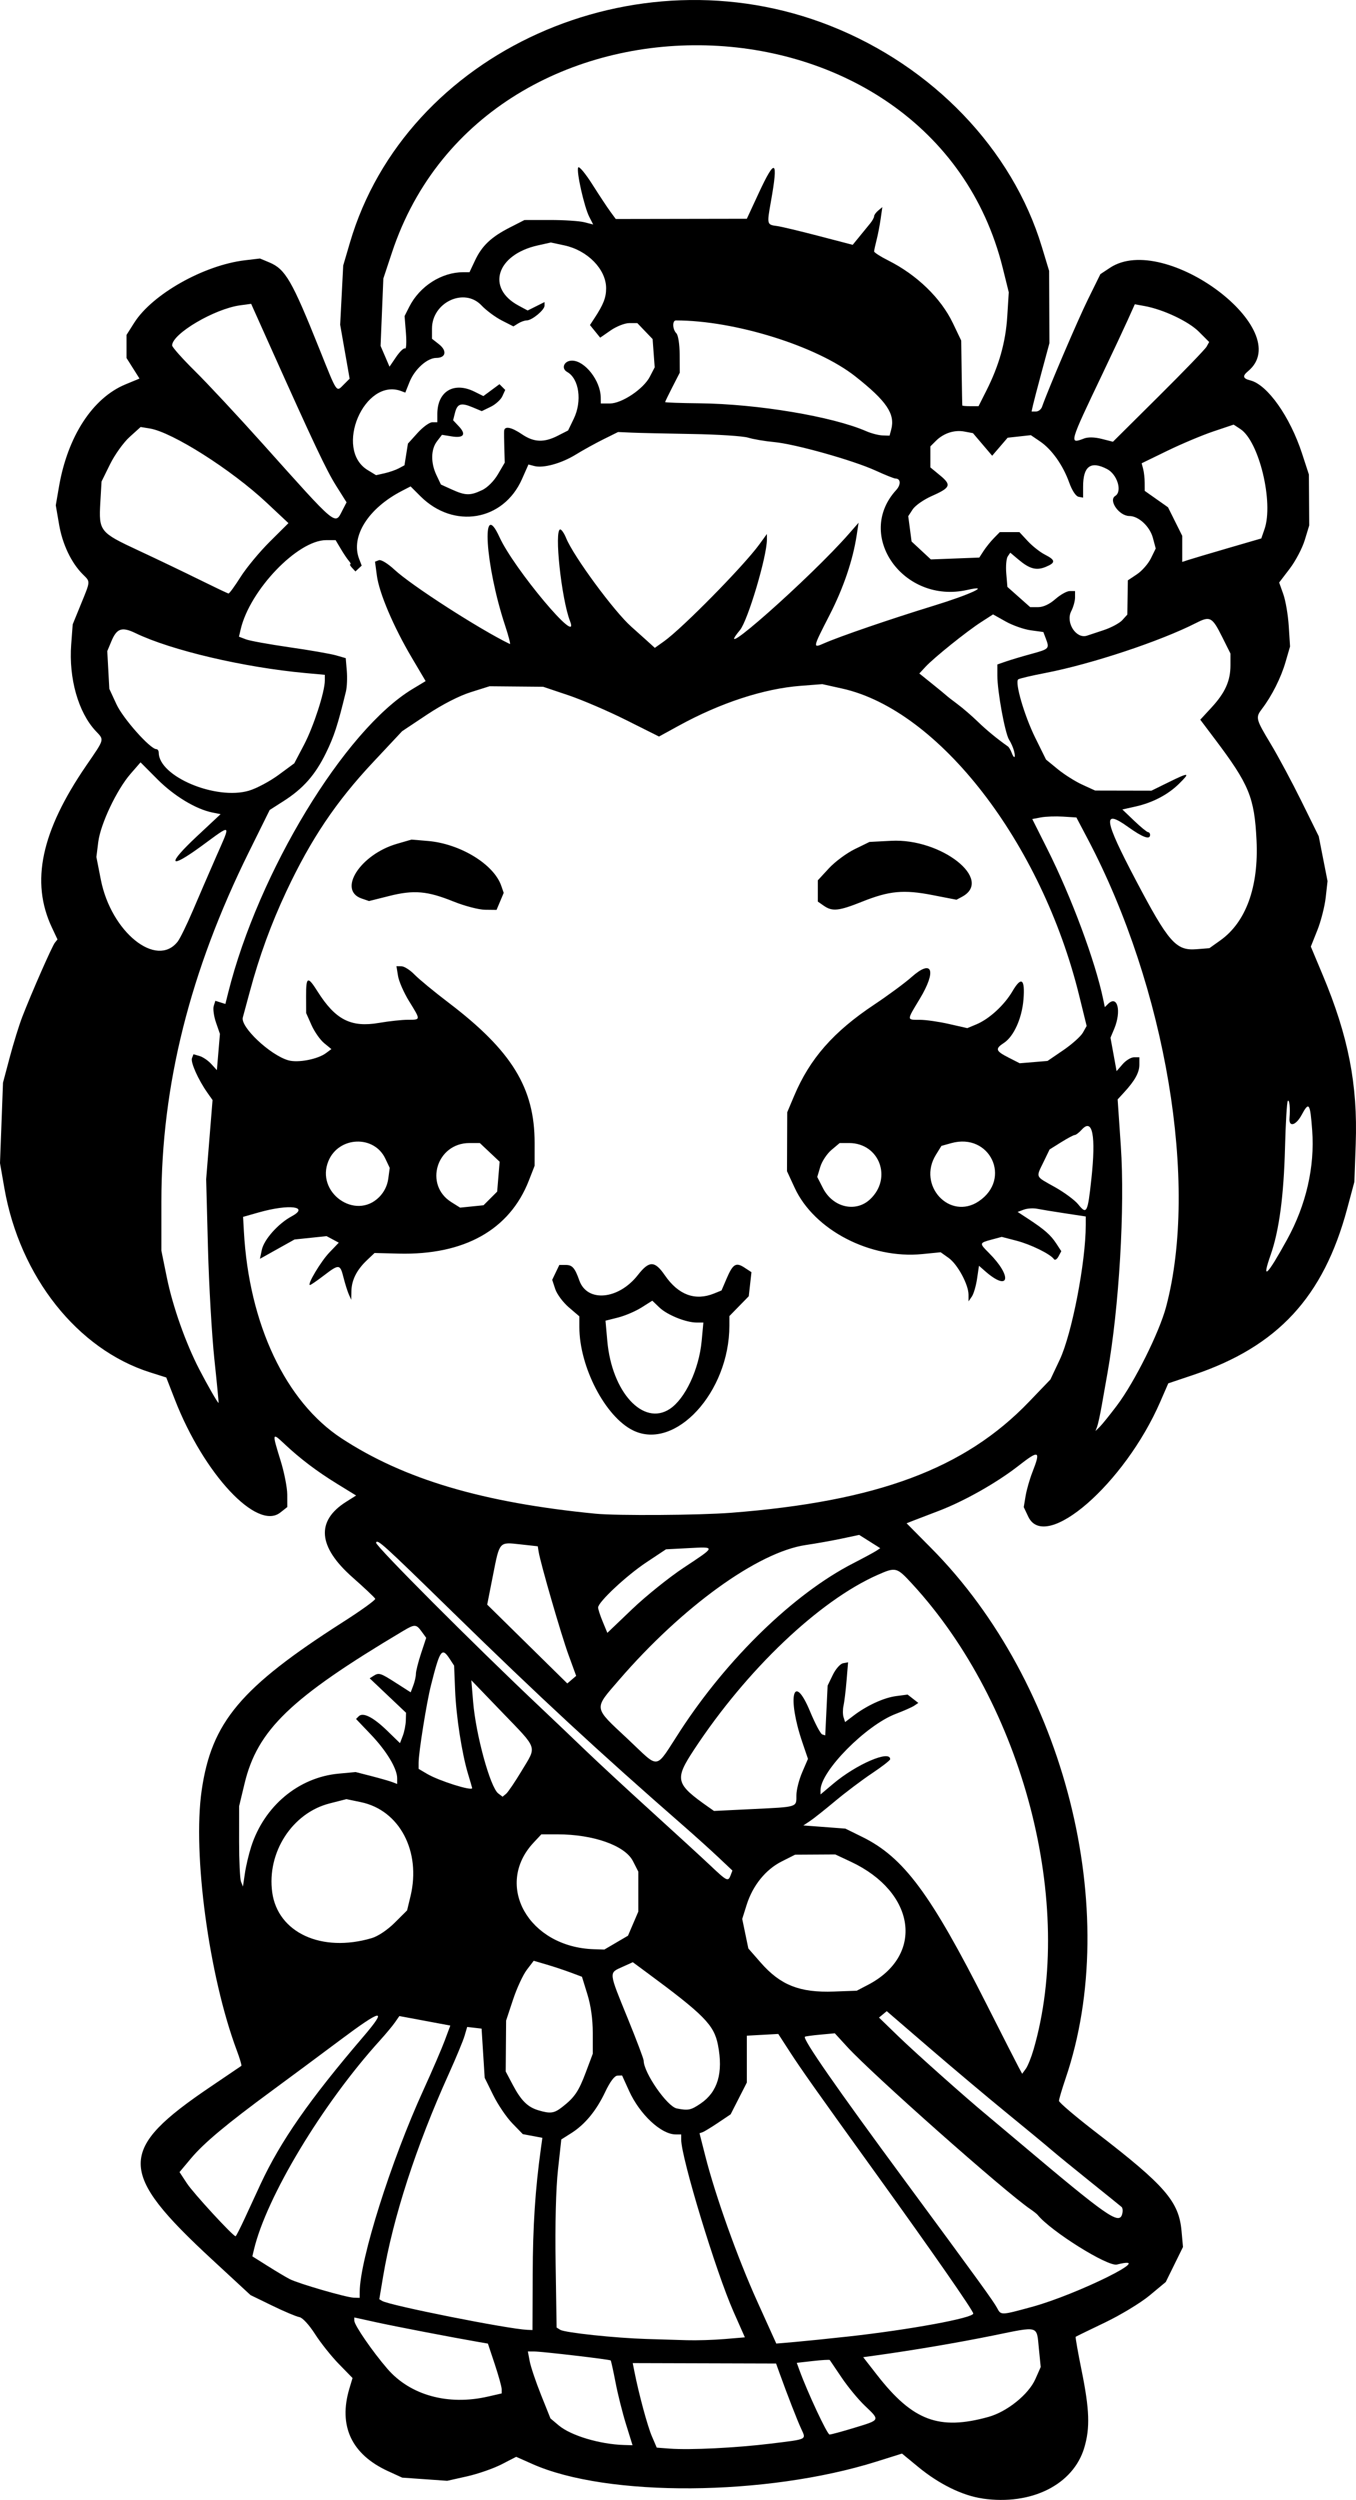 <?xml version="1.0" encoding="UTF-8" standalone="no"?>
<!-- Created with Inkscape (http://www.inkscape.org/) -->

<svg
   width="133.901mm"
   height="246.848mm"
   viewBox="0 0 133.901 246.848"
   version="1.1"
   id="svg1"
   xml:space="preserve"
   xmlns="http://www.w3.org/2000/svg"
   xmlns:svg="http://www.w3.org/2000/svg"><defs
     id="defs1" /><g
     id="layer1"
     transform="translate(-61.824,166.184)"><path
       style="fill:#000000"
       d="m 158.855,80.531 c -1.992,-0.288 -4.296,-1.418 -6.362,-3.121 l -1.6,-1.319 -2.501,0.786 c -10.904,3.428 -26.587,3.542 -33.997,0.245 l -1.598,-0.711 -1.445,0.744 c -0.795,0.409 -2.327,0.943 -3.406,1.185 l -1.962,0.441 -2.222,-0.157 -2.222,-0.157 -1.384,-0.634 C 96.537,76.178 95.218,73.365 96.326,69.666 l 0.31,-1.035 -1.344,-1.377 C 94.553,66.497 93.49,65.163 92.931,64.29 92.342,63.369 91.693,62.667 91.386,62.617 91.095,62.57 89.891,62.062 88.709,61.487 L 86.561,60.442 82.756,56.922 c -9.364,-8.661 -9.376,-10.817 -0.095,-17.083 1.598,-1.079 2.946,-1.993 2.997,-2.032 0.051,-0.039 -0.156,-0.733 -0.458,-1.541 C 82.462,28.95 80.832,16.876 81.737,10.617 82.714,3.861 85.586,0.442 95.727,-6.039 c 1.778,-1.136 3.196,-2.16 3.15,-2.275 -0.046,-0.115 -1.057,-1.07 -2.247,-2.121 -3.409,-3.012 -3.624,-5.56 -0.628,-7.453 l 0.987,-0.623 -1.876,-1.155 c -2.026,-1.247 -3.681,-2.503 -5.249,-3.983 -1.174,-1.108 -1.185,-1.053 -0.335,1.685 0.362,1.164 0.659,2.674 0.661,3.354 l 0.004,1.238 -0.697,0.548 c -2.301,1.81 -7.547,-3.815 -10.403,-11.153 l -0.852,-2.189 -1.585,-0.501 C 69.468,-32.939 63.782,-40.12 62.256,-48.86 l -0.432,-2.473 0.148,-3.969 0.148,-3.969 0.667,-2.514 c 0.367,-1.382 0.92,-3.168 1.229,-3.969 0.915,-2.371 2.943,-6.986 3.225,-7.34 l 0.261,-0.328 -0.556,-1.182 c -2.116,-4.502 -1.059,-9.481 3.392,-15.98 1.852,-2.704 1.797,-2.501 0.931,-3.426 -1.713,-1.83 -2.665,-5.194 -2.415,-8.528 l 0.149,-1.992 0.806,-1.977 c 0.966,-2.369 0.955,-2.203 0.19,-2.967 -1.132,-1.132 -2.005,-2.964 -2.338,-4.904 l -0.328,-1.911 0.314,-1.828 c 0.852,-4.968 3.318,-8.765 6.567,-10.112 l 1.386,-0.574 -0.64,-1.013 -0.64,-1.013 v -1.144 -1.144 l 0.763,-1.203 c 1.783,-2.811 6.861,-5.677 10.916,-6.161 l 1.493,-0.178 0.92,0.384 c 1.598,0.668 2.239,1.776 4.968,8.589 1.772,4.424 1.637,4.227 2.384,3.48 l 0.586,-0.586 -0.468,-2.664 -0.468,-2.664 0.151,-2.924 0.151,-2.924 0.66,-2.249 c 5.533,-18.852 28.147,-29.056 47.453,-21.412 10.12,4.006 17.963,12.202 20.871,21.809 l 0.721,2.381 0.015,3.572 0.015,3.572 -0.75,2.778 c -0.412,1.528 -0.809,3.046 -0.881,3.373 l -0.131,0.595 h 0.436 c 0.24,0 0.508,-0.208 0.597,-0.463 0.582,-1.679 3.521,-8.556 4.538,-10.618 l 1.223,-2.483 0.953,-0.631 c 5.401,-3.574 18.457,6.207 13.631,10.212 -0.579,0.48 -0.518,0.725 0.227,0.912 1.688,0.424 3.919,3.581 5.108,7.231 l 0.671,2.058 0.017,2.514 0.017,2.514 -0.443,1.455 c -0.244,0.8 -0.912,2.069 -1.485,2.82 l -1.042,1.365 0.41,1.149 c 0.225,0.632 0.467,2.052 0.538,3.156 l 0.129,2.007 -0.454,1.562 c -0.444,1.527 -1.344,3.317 -2.305,4.581 -0.67,0.882 -0.641,0.999 0.858,3.494 0.736,1.224 2.102,3.773 3.035,5.665 l 1.697,3.44 0.435,2.215 0.435,2.215 -0.182,1.621 c -0.1,0.892 -0.472,2.346 -0.826,3.233 l -0.643,1.611 1.177,2.81 c 2.53,6.038 3.464,10.821 3.256,16.672 l -0.134,3.754 -0.707,2.637 c -2.342,8.734 -6.863,13.62 -15.193,16.422 l -2.475,0.832 -0.795,1.828 c -3.514,8.079 -11.342,14.893 -13.029,11.34 l -0.449,-0.946 0.185,-1.108 c 0.102,-0.609 0.409,-1.678 0.682,-2.374 0.829,-2.114 0.65,-2.191 -1.386,-0.598 -2.143,1.677 -5.383,3.506 -7.907,4.464 -0.946,0.359 -2.04,0.778 -2.431,0.932 l -0.711,0.279 2.461,2.485 c 13.178,13.308 18.866,35.797 13.237,52.345 -0.357,1.05 -0.649,2.042 -0.649,2.204 0,0.162 1.681,1.589 3.735,3.171 6.749,5.198 8.102,6.762 8.366,9.67 l 0.144,1.587 -0.85,1.728 -0.85,1.728 -1.593,1.326 c -0.876,0.729 -2.862,1.933 -4.412,2.676 -1.55,0.743 -2.852,1.377 -2.893,1.41 -0.041,0.033 0.227,1.549 0.595,3.369 0.774,3.821 0.836,5.633 0.258,7.577 -1.085,3.654 -5.218,5.725 -10.039,5.029 z M 137.941,75.108 c 3.673,-0.449 3.503,-0.365 2.989,-1.482 -0.392,-0.854 -1.336,-3.28 -2.089,-5.367 l -0.381,-1.058 -7.078,-0.022 -7.078,-0.022 0.161,0.816 c 0.441,2.233 1.293,5.39 1.726,6.4 l 0.485,1.132 1.273,0.096 c 2.011,0.152 6.546,-0.071 9.992,-0.493 z m -14.293,-1.889 c -0.351,-1.128 -0.82,-2.995 -1.041,-4.149 -0.222,-1.154 -0.437,-2.132 -0.479,-2.174 -0.102,-0.102 -6.762,-0.882 -7.553,-0.885 l -0.625,-0.002 0.184,0.979 c 0.101,0.538 0.603,2.027 1.115,3.307 l 0.932,2.328 0.817,0.688 c 1.197,1.007 4.051,1.863 6.449,1.934 l 0.839,0.025 z m 22.56,0.322 c 2.566,-0.783 2.538,-0.722 1.01,-2.181 -0.651,-0.622 -1.681,-1.872 -2.289,-2.778 -0.608,-0.906 -1.133,-1.684 -1.168,-1.729 -0.035,-0.045 -0.782,-0.001 -1.66,0.098 l -1.597,0.181 0.252,0.696 c 0.799,2.201 2.754,6.384 2.984,6.384 0.149,0 1.259,-0.301 2.467,-0.67 z m 13.22,-1.068 c 1.846,-0.513 3.968,-2.224 4.638,-3.74 l 0.526,-1.19 -0.183,-1.826 c -0.232,-2.307 0.082,-2.217 -4.498,-1.286 -3.481,0.708 -7.907,1.46 -11.583,1.968 l -1.267,0.175 1.378,1.768 c 3.515,4.51 6.113,5.487 10.989,4.131 z m -49.408,-2.011 1.343,-0.31 v -0.417 c 0,-0.229 -0.306,-1.336 -0.68,-2.46 l -0.68,-2.043 -0.841,-0.145 c -2.566,-0.442 -8.277,-1.54 -10.168,-1.956 l -2.183,-0.48 v 0.32 c 0,0.437 1.79,3.041 3.267,4.751 2.259,2.617 6.003,3.648 9.942,2.739 z m 35.607,-5.933 c 6.019,-0.666 12.303,-1.823 12.303,-2.265 0,-0.281 -4.052,-6.109 -9.628,-13.849 -5.843,-8.111 -7.362,-10.259 -8.513,-12.039 l -1.113,-1.72 -1.552,0.086 -1.552,0.086 v 2.314 2.314 l -0.8,1.569 -0.8,1.569 -1.245,0.836 c -0.685,0.46 -1.376,0.88 -1.536,0.933 l -0.292,0.097 0.57,2.242 c 1.009,3.968 3.187,10.069 5.125,14.354 l 1.887,4.174 1.852,-0.16 c 1.019,-0.088 3.4,-0.331 5.292,-0.541 z m -12.242,0.254 1.993,-0.168 -1.125,-2.543 c -1.735,-3.924 -5.163,-15.197 -5.163,-16.981 V 44.578 h -0.542 c -1.436,0 -3.549,-1.973 -4.604,-4.299 l -0.69,-1.521 -0.455,0.013 c -0.291,0.009 -0.729,0.591 -1.214,1.614 -0.883,1.862 -1.998,3.213 -3.363,4.075 l -0.97,0.612 -0.329,2.994 c -0.204,1.861 -0.292,5.377 -0.232,9.288 l 0.097,6.294 0.368,0.227 c 0.454,0.28 5.459,0.812 8.495,0.902 1.237,0.037 3.035,0.091 3.995,0.121 0.96,0.03 2.643,-0.022 3.739,-0.115 z m -18.96,-6.38 c 0.016,-4.788 0.251,-8.398 0.806,-12.401 l 0.151,-1.09 -0.966,-0.181 -0.966,-0.181 -1.042,-1.074 c -0.573,-0.591 -1.42,-1.842 -1.882,-2.78 l -0.84,-1.707 -0.154,-2.43 -0.154,-2.43 -0.711,-0.082 -0.711,-0.082 -0.257,0.876 c -0.141,0.482 -0.848,2.186 -1.571,3.786 -3.212,7.113 -5.503,14.183 -6.473,19.976 l -0.377,2.249 0.287,0.17 c 0.759,0.449 12.404,2.768 14.31,2.85 l 0.529,0.023 z m 49.253,3.218 c 4.565,-1.244 12.606,-5.241 8.438,-4.195 -0.91,0.228 -6.546,-3.302 -7.836,-4.909 -0.073,-0.091 -0.395,-0.344 -0.716,-0.563 -2.53,-1.726 -15.59,-13.302 -18.092,-16.036 l -1.213,-1.326 -1.432,0.132 c -0.788,0.072 -1.473,0.166 -1.522,0.209 -0.243,0.211 3.094,5.015 9.859,14.191 7.197,9.762 8.771,11.935 9.115,12.584 0.392,0.74 0.354,0.741 3.399,-0.089 z M 97.343,60.123 c 0.022,-3.198 3.081,-12.891 6.283,-19.91 0.863,-1.892 1.816,-4.102 2.117,-4.912 l 0.548,-1.472 -2.516,-0.47 -2.516,-0.47 -0.429,0.619 c -0.236,0.341 -0.914,1.155 -1.507,1.81 -5.671,6.263 -11.191,15.433 -12.423,20.637 l -0.157,0.661 1.528,0.962 c 0.84,0.529 1.815,1.109 2.167,1.289 0.862,0.442 5.564,1.806 6.307,1.83 l 0.595,0.019 z M 86.062,52.714 c 0.484,-1.055 1.158,-2.514 1.497,-3.241 1.978,-4.248 4.835,-8.346 10.134,-14.539 2.456,-2.87 1.884,-2.789 -2.27,0.321 -1.929,1.444 -4.936,3.676 -6.683,4.959 -4.546,3.34 -6.785,5.212 -8.067,6.743 l -1.122,1.34 0.734,1.117 c 0.638,0.971 4.548,5.219 4.803,5.219 0.051,0 0.489,-0.863 0.974,-1.918 z M 172.622,52.489 c 0.097,-0.306 0.075,-0.644 -0.048,-0.751 -0.124,-0.108 -1.534,-1.247 -3.135,-2.532 -1.601,-1.285 -3.335,-2.703 -3.853,-3.151 -0.519,-0.448 -2.475,-2.065 -4.347,-3.593 -1.872,-1.528 -5.305,-4.416 -7.628,-6.417 l -4.224,-3.639 -0.382,0.317 -0.382,0.317 1.941,1.88 c 1.671,1.618 6.608,6.016 8.688,7.737 0.364,0.301 1.839,1.541 3.279,2.756 8.597,7.253 9.773,8.078 10.091,7.076 z M 117.346,41.869 c 1.218,-0.946 1.62,-1.541 2.338,-3.457 l 0.675,-1.801 v -2.074 c 0,-1.332 -0.191,-2.692 -0.534,-3.801 l -0.534,-1.727 -1.12,-0.419 c -0.616,-0.23 -1.688,-0.586 -2.382,-0.79 l -1.262,-0.371 -0.682,0.894 c -0.375,0.492 -0.989,1.82 -1.363,2.952 l -0.681,2.058 -0.02,2.514 -0.02,2.514 0.699,1.323 c 0.816,1.544 1.466,2.192 2.514,2.506 1.2,0.359 1.561,0.311 2.374,-0.321 z m 13.664,-0.341 c 1.687,-1.147 2.245,-3.029 1.711,-5.778 -0.387,-1.993 -1.36,-2.978 -7.194,-7.281 l -1.215,-0.897 -1.051,0.474 c -1.328,0.599 -1.346,0.431 0.537,5.045 0.873,2.14 1.587,4.031 1.587,4.201 0,1.189 2.32,4.536 3.274,4.723 1.132,0.222 1.384,0.17 2.35,-0.487 z m 32.866,-5.301 c 4.167,-14.335 -0.982,-34.09 -12.002,-46.038 -1.501,-1.627 -1.595,-1.651 -3.37,-0.869 -5.788,2.552 -12.943,9.358 -18.137,17.253 -1.958,2.976 -1.855,3.383 1.437,5.696 l 0.523,0.368 3.861,-0.188 c 4.451,-0.216 4.279,-0.161 4.279,-1.374 0,-0.51 0.257,-1.525 0.571,-2.254 l 0.571,-1.327 -0.555,-1.633 c -1.53,-4.502 -0.893,-7.038 0.765,-3.043 0.493,1.189 1.032,2.206 1.196,2.26 l 0.299,0.099 0.118,-2.459 0.118,-2.459 0.51,-1.055 c 0.28,-0.58 0.735,-1.098 1.01,-1.151 l 0.5,-0.096 -0.151,1.813 c -0.083,0.997 -0.218,2.11 -0.299,2.473 -0.082,0.363 -0.08,0.876 0.003,1.139 l 0.152,0.479 0.838,-0.638 c 1.321,-1.005 2.987,-1.769 4.21,-1.93 l 1.125,-0.148 0.529,0.413 0.529,0.413 -0.397,0.268 c -0.218,0.148 -1.035,0.51 -1.815,0.806 -2.959,1.122 -7.446,5.668 -7.446,7.545 v 0.418 l 1.257,-1.059 c 2.286,-1.927 5.622,-3.364 5.622,-2.422 0,0.109 -0.804,0.733 -1.786,1.388 -0.982,0.655 -2.625,1.893 -3.651,2.751 -1.026,0.858 -2.151,1.75 -2.501,1.981 l -0.636,0.421 2.076,0.157 2.076,0.157 1.659,0.817 c 4.096,2.017 6.745,5.582 12.292,16.548 1.546,3.056 2.967,5.846 3.158,6.199 l 0.347,0.643 0.355,-0.486 c 0.195,-0.267 0.537,-1.111 0.759,-1.876 z m -16.367,-6.405 c 5.621,-2.91 4.763,-9.159 -1.672,-12.174 l -1.533,-0.718 -1.984,0.013 -1.984,0.013 -1.323,0.667 c -1.586,0.8 -2.856,2.372 -3.458,4.282 l -0.439,1.394 0.303,1.459 0.303,1.459 1.209,1.383 c 1.961,2.242 3.856,2.993 7.242,2.869 l 2.249,-0.082 z m -24.84,-4.183 1.167,-0.684 0.51,-1.19 0.51,-1.19 v -1.973 -1.973 l -0.53,-1.039 c -0.785,-1.538 -3.901,-2.644 -7.45,-2.644 h -1.597 l -0.765,0.819 c -3.937,4.215 -0.484,10.319 5.953,10.525 l 1.035,0.033 z M 98.53,25.195 c 0.624,-0.185 1.559,-0.812 2.276,-1.527 l 1.218,-1.213 0.337,-1.405 c 1.061,-4.424 -1.086,-8.491 -4.902,-9.283 l -1.428,-0.297 -1.661,0.424 c -3.691,0.942 -6.205,4.839 -5.665,8.781 0.546,3.985 4.888,5.983 9.825,4.519 z m -11.9,-9.04 c 1.297,-4.015 4.676,-6.834 8.633,-7.203 l 1.68,-0.157 1.587,0.409 c 0.873,0.225 1.795,0.49 2.05,0.59 l 0.463,0.18 v -0.568 c 0,-0.951 -1.046,-2.69 -2.593,-4.312 l -1.469,-1.54 0.268,-0.268 c 0.422,-0.422 1.44,0.097 2.824,1.443 l 1.249,1.214 0.276,-0.725 c 0.152,-0.399 0.286,-1.074 0.299,-1.501 l 0.022,-0.776 -1.795,-1.701 -1.795,-1.701 0.364,-0.231 c 0.551,-0.349 0.673,-0.312 2.236,0.688 l 1.449,0.927 0.258,-0.679 c 0.142,-0.374 0.258,-0.891 0.258,-1.15 0,-0.259 0.229,-1.164 0.508,-2.011 l 0.508,-1.54 -0.442,-0.609 c -0.55,-0.757 -0.681,-0.761 -1.866,-0.055 C 90.51,1.488 87.242,4.638 85.97,9.943 l -0.533,2.224 -0.002,3.484 c -0.001,1.916 0.084,3.702 0.189,3.969 l 0.191,0.485 0.191,-1.303 c 0.105,-0.717 0.386,-1.907 0.625,-2.646 z m 47.342,2.827 0.177,-0.461 -1.405,-1.325 c -0.773,-0.729 -2.292,-2.099 -3.375,-3.045 -8.466,-7.392 -14.217,-12.715 -22.895,-21.196 -6.887,-6.73 -7.39,-7.186 -7.515,-6.81 -0.095,0.286 9.72,10.123 16.241,16.279 1.164,1.099 3.129,2.972 4.366,4.162 1.237,1.19 4.21,3.945 6.607,6.121 2.397,2.176 5.016,4.58 5.821,5.341 1.629,1.541 1.729,1.588 1.98,0.934 z M 113.351,8.65 c 1.489,-2.477 1.639,-2.035 -1.965,-5.78 l -3.019,-3.138 0.178,2.144 c 0.269,3.25 1.691,8.431 2.478,9.03 l 0.429,0.326 0.347,-0.288 c 0.191,-0.158 0.89,-1.191 1.553,-2.294 z m -4.902,1.731 c -0.002,-0.036 -0.179,-0.648 -0.395,-1.358 -0.618,-2.036 -1.185,-5.694 -1.291,-8.325 l -0.097,-2.413 -0.436,-0.666 c -0.775,-1.183 -0.959,-0.921 -1.856,2.641 -0.431,1.709 -1.214,6.622 -1.214,7.614 v 0.606 l 0.842,0.498 c 1.16,0.685 4.46,1.726 4.446,1.402 z m 20.583,-5.713 c 4.663,-7.145 11.194,-13.472 16.99,-16.459 1.091,-0.562 2.15,-1.135 2.353,-1.271 l 0.369,-0.249 -1.039,-0.656 -1.039,-0.656 -1.711,0.364 c -0.941,0.2 -2.545,0.486 -3.563,0.636 -4.733,0.696 -12.215,6.106 -18.462,13.35 -2.494,2.892 -2.535,2.61 0.839,5.766 3.308,3.095 2.636,3.2 5.263,-0.825 z m -11.074,-7.457 c -0.719,-1.97 -2.763,-9.032 -2.947,-10.179 l -0.085,-0.529 -1.712,-0.189 c -2.126,-0.235 -2.043,-0.329 -2.72,3.102 l -0.561,2.845 3.955,3.893 3.955,3.893 0.438,-0.374 0.438,-0.374 z m 11.398,-8.606 c 3.189,-2.11 3.179,-2.064 0.438,-1.92 l -2.205,0.116 -1.938,1.288 c -1.981,1.317 -4.765,3.923 -4.765,4.46 0,0.164 0.205,0.795 0.456,1.401 l 0.456,1.102 2.457,-2.349 c 1.352,-1.292 3.647,-3.136 5.1,-4.098 z m 4.655,-5.41 c 14.426,-1.122 23.069,-4.34 29.419,-10.955 l 2.119,-2.207 0.92,-1.951 c 1.201,-2.547 2.571,-9.639 2.571,-13.305 v -0.841 l -2.051,-0.311 c -1.128,-0.171 -2.367,-0.374 -2.753,-0.451 -0.387,-0.077 -0.978,-0.038 -1.314,0.086 l -0.611,0.226 1.049,0.688 c 1.601,1.049 2.213,1.586 2.762,2.424 l 0.503,0.767 -0.277,0.517 c -0.152,0.284 -0.353,0.406 -0.447,0.271 -0.346,-0.501 -2.273,-1.451 -3.693,-1.821 l -1.465,-0.381 -1.012,0.272 c -1.212,0.326 -1.217,0.352 -0.253,1.316 2.366,2.366 2.011,3.905 -0.408,1.77 l -0.575,-0.507 -0.189,1.284 c -0.104,0.706 -0.336,1.497 -0.516,1.759 l -0.327,0.475 v -0.654 c 0,-1.005 -1.08,-3.006 -1.961,-3.633 l -0.791,-0.563 -1.816,0.179 c -5.134,0.506 -10.67,-2.368 -12.597,-6.538 l -0.76,-1.646 0.011,-2.91 0.011,-2.91 0.691,-1.637 c 1.546,-3.66 3.872,-6.311 7.886,-8.983 1.382,-0.921 3.049,-2.15 3.704,-2.733 2.053,-1.825 2.494,-0.641 0.804,2.159 -1.304,2.161 -1.305,2.065 0.003,2.065 0.59,0 1.887,0.185 2.883,0.412 l 1.811,0.412 0.906,-0.379 c 1.261,-0.527 2.748,-1.892 3.549,-3.259 0.887,-1.513 1.256,-1.24 1.092,0.808 -0.149,1.851 -0.956,3.648 -1.924,4.282 -0.899,0.589 -0.835,0.799 0.446,1.452 l 1.105,0.563 1.374,-0.114 1.374,-0.114 1.556,-1.062 c 0.856,-0.584 1.725,-1.361 1.932,-1.727 l 0.376,-0.666 -0.742,-3.016 c -3.709,-15.072 -13.822,-28.17 -23.396,-30.3 l -1.965,-0.437 -2.141,0.166 c -3.648,0.283 -7.915,1.679 -12.032,3.937 l -1.953,1.071 -3.238,-1.622 c -1.781,-0.892 -4.355,-1.998 -5.72,-2.457 l -2.481,-0.835 -2.646,-0.026 -2.646,-0.026 -1.868,0.589 c -1.145,0.361 -2.815,1.22 -4.317,2.219 l -2.449,1.63 -2.876,3.07 c -3.66,3.906 -6.13,7.586 -8.552,12.738 -1.506,3.204 -2.678,6.416 -3.615,9.911 -0.312,1.164 -0.622,2.31 -0.689,2.546 -0.262,0.926 2.679,3.704 4.48,4.231 0.953,0.279 2.908,-0.094 3.742,-0.715 l 0.524,-0.39 -0.716,-0.588 c -0.394,-0.323 -0.954,-1.123 -1.246,-1.778 l -0.53,-1.191 -0.006,-1.654 c -0.007,-1.964 0.152,-2.032 1.13,-0.483 1.77,2.802 3.296,3.583 6.073,3.107 0.989,-0.17 2.271,-0.308 2.851,-0.308 1.278,0 1.275,0.042 0.118,-1.832 -0.514,-0.833 -1.006,-1.953 -1.093,-2.487 l -0.158,-0.972 0.498,0.007 c 0.274,0.004 0.855,0.376 1.291,0.826 0.437,0.45 1.943,1.693 3.349,2.762 6.26,4.761 8.513,8.433 8.508,13.867 l -0.002,2.249 -0.567,1.455 c -1.897,4.866 -6.378,7.379 -12.866,7.215 l -2.373,-0.06 -0.76,0.722 c -0.998,0.948 -1.502,1.949 -1.524,3.024 l -0.018,0.873 -0.237,-0.529 c -0.13,-0.291 -0.365,-1.035 -0.521,-1.654 -0.344,-1.361 -0.431,-1.37 -1.966,-0.198 -0.667,0.509 -1.274,0.926 -1.349,0.926 -0.321,0 1.07,-2.332 1.917,-3.216 l 0.927,-0.967 -0.603,-0.323 -0.603,-0.323 -1.584,0.166 -1.584,0.166 -1.706,0.954 -1.706,0.954 0.186,-0.888 c 0.213,-1.014 1.615,-2.59 2.938,-3.303 1.82,-0.98 -0.243,-1.239 -3.202,-0.401 l -1.587,0.449 0.079,1.431 c 0.505,9.165 4.119,16.821 9.651,20.444 6.171,4.041 13.934,6.344 25.063,7.435 2.144,0.21 10.23,0.156 13.389,-0.09 z m -9.683,-8.139 c -2.738,-1.348 -5.294,-6.272 -5.294,-10.199 v -1.057 l -1.039,-0.89 c -0.572,-0.489 -1.175,-1.301 -1.341,-1.804 l -0.302,-0.914 0.352,-0.735 0.352,-0.735 h 0.629 c 0.654,0 0.903,0.284 1.347,1.534 0.778,2.193 3.874,1.902 5.783,-0.542 1.115,-1.428 1.661,-1.423 2.658,0.026 1.338,1.945 2.996,2.559 4.864,1.801 l 0.735,-0.298 0.499,-1.165 c 0.627,-1.464 0.925,-1.646 1.777,-1.087 l 0.681,0.446 -0.134,1.188 -0.134,1.188 -0.956,0.979 -0.956,0.979 v 0.939 c 0,6.584 -5.353,12.399 -9.523,10.346 z m 3.626,-2.109 c 1.527,-0.998 2.898,-3.919 3.159,-6.731 l 0.168,-1.805 h -0.666 c -1.051,0 -2.908,-0.751 -3.676,-1.487 l -0.702,-0.673 -1.069,0.675 c -0.588,0.371 -1.628,0.815 -2.311,0.987 l -1.242,0.313 0.179,2.011 c 0.451,5.049 3.545,8.421 6.16,6.711 z m -21.345,-50.109 c -2.586,-1.047 -3.918,-1.162 -6.361,-0.547 l -1.984,0.499 -0.729,-0.251 c -2.396,-0.824 -0.127,-4.35 3.471,-5.397 l 1.453,-0.422 1.607,0.136 c 3.192,0.27 6.511,2.29 7.251,4.414 l 0.248,0.711 -0.354,0.841 -0.354,0.841 -1.137,-0.014 c -0.625,-0.007 -2.025,-0.373 -3.111,-0.813 z m 36.561,0.415 -0.588,-0.412 v -1.049 -1.049 l 1.087,-1.179 c 0.598,-0.649 1.746,-1.502 2.551,-1.896 l 1.464,-0.716 2.145,-0.112 c 4.96,-0.258 10.143,3.842 6.99,5.529 l -0.543,0.291 -2.362,-0.459 c -2.867,-0.557 -4.274,-0.425 -6.973,0.656 -2.284,0.914 -2.933,0.983 -3.77,0.396 z m 28.964,49.326 c 1.725,-2.292 4.169,-7.2 4.837,-9.713 3.235,-12.181 -0.005,-31.524 -7.741,-46.213 l -1.115,-2.117 -1.322,-0.083 c -0.727,-0.046 -1.708,-0.011 -2.179,0.077 l -0.857,0.161 1.488,2.965 c 2.38,4.742 4.733,11.07 5.518,14.844 l 0.159,0.766 0.303,-0.303 c 0.948,-0.948 1.362,0.677 0.624,2.445 l -0.367,0.878 0.301,1.65 0.301,1.65 0.594,-0.685 c 0.326,-0.377 0.832,-0.685 1.124,-0.685 h 0.531 v 0.735 c 0,0.77 -0.445,1.576 -1.51,2.734 l -0.635,0.691 0.313,4.601 c 0.415,6.1 -0.164,15.922 -1.324,22.46 -0.142,0.8 -0.391,2.211 -0.554,3.136 -0.163,0.924 -0.37,1.877 -0.461,2.117 l -0.165,0.436 0.433,-0.429 c 0.238,-0.236 1.005,-1.189 1.705,-2.119 z m -89.14,-4.53 c -0.251,-2.365 -0.537,-7.336 -0.635,-11.046 l -0.178,-6.747 0.316,-3.908 0.316,-3.908 -0.509,-0.722 c -0.906,-1.286 -1.677,-3.012 -1.524,-3.412 l 0.149,-0.389 0.597,0.172 c 0.328,0.095 0.848,0.448 1.156,0.785 l 0.559,0.613 0.15,-1.789 0.15,-1.789 -0.387,-1.124 c -0.213,-0.618 -0.314,-1.354 -0.225,-1.635 l 0.162,-0.511 0.494,0.157 0.494,0.157 0.285,-1.138 c 2.973,-11.888 11.499,-25.929 18.197,-29.964 l 1.294,-0.78 -1.375,-2.327 c -1.798,-3.043 -3.212,-6.367 -3.44,-8.087 l -0.183,-1.378 0.378,-0.145 c 0.218,-0.084 0.876,0.318 1.555,0.947 1.682,1.56 8.366,5.864 11.386,7.331 0.085,0.041 -0.132,-0.791 -0.481,-1.851 -1.964,-5.947 -2.389,-12.74 -0.545,-8.702 1.434,3.14 8.006,10.97 6.966,8.298 -0.854,-2.191 -1.587,-9.062 -0.967,-9.062 0.128,0 0.39,0.387 0.582,0.86 0.732,1.799 4.758,7.269 6.442,8.751 0.302,0.266 0.945,0.843 1.431,1.283 l 0.882,0.8 0.9,-0.64 c 1.819,-1.294 7.873,-7.448 9.418,-9.573 l 0.75,-1.032 v 0.552 c 0,1.677 -1.884,8.003 -2.663,8.942 -3.075,3.705 7.022,-5.227 10.791,-9.546 l 0.924,-1.058 -0.18,1.191 c -0.375,2.487 -1.308,5.242 -2.684,7.924 -1.674,3.265 -1.68,3.293 -0.565,2.8 1.547,-0.684 6.598,-2.417 10.848,-3.721 3.642,-1.118 5.747,-2.11 3.307,-1.559 -6.28,1.418 -11.115,-5.372 -7.019,-9.856 0.498,-0.545 0.462,-1.144 -0.068,-1.144 -0.133,0 -1.013,-0.353 -1.955,-0.784 -2.225,-1.019 -7.946,-2.626 -10.029,-2.818 -0.898,-0.083 -2.05,-0.278 -2.559,-0.435 -0.509,-0.157 -3.01,-0.319 -5.556,-0.361 -2.547,-0.042 -5.229,-0.103 -5.96,-0.136 l -1.33,-0.059 -1.448,0.719 c -0.797,0.395 -2.022,1.073 -2.723,1.505 -1.415,0.873 -3.204,1.369 -4.096,1.135 l -0.583,-0.153 -0.635,1.437 c -1.837,4.153 -6.749,4.98 -10.038,1.691 l -0.964,-0.964 -0.861,0.445 c -3.327,1.719 -5.073,4.496 -4.221,6.714 l 0.254,0.661 -0.309,0.289 -0.309,0.289 -0.331,-0.355 c -0.182,-0.195 -0.262,-0.355 -0.178,-0.355 0.084,0 0.022,-0.149 -0.138,-0.331 -0.16,-0.182 -0.52,-0.718 -0.8,-1.191 l -0.51,-0.86 h -0.938 c -2.809,0 -7.53,4.926 -8.436,8.802 l -0.171,0.732 0.691,0.263 c 0.38,0.145 2.318,0.496 4.306,0.782 1.988,0.286 4.049,0.644 4.58,0.796 l 0.966,0.277 0.106,1.252 c 0.058,0.688 0.019,1.609 -0.087,2.045 -0.808,3.323 -1.163,4.416 -1.968,6.063 -1.059,2.166 -2.242,3.511 -4.183,4.752 l -1.376,0.88 -2.051,4.146 c -5.819,11.763 -8.645,23.04 -8.645,34.503 v 4.87 l 0.544,2.67 c 0.58,2.844 1.857,6.456 3.203,9.055 0.817,1.577 1.81,3.307 1.899,3.307 0.026,0 -0.159,-1.935 -0.411,-4.299 z m 105.93,-11.84 c 1.876,-3.407 2.742,-7.181 2.474,-10.782 -0.201,-2.708 -0.313,-2.872 -1.04,-1.521 -0.566,1.051 -1.273,1.246 -1.199,0.331 0.082,-1.017 -0.003,-1.882 -0.169,-1.715 -0.087,0.087 -0.211,2.161 -0.274,4.608 -0.124,4.795 -0.584,8.223 -1.421,10.604 -0.918,2.611 -0.36,2.089 1.63,-1.525 z m -19.331,-5.969 c 0.464,-4.291 0.12,-6.061 -0.949,-4.879 -0.263,0.291 -0.572,0.529 -0.686,0.529 -0.114,0 -0.721,0.321 -1.348,0.714 l -1.141,0.714 -0.595,1.229 c -0.766,1.583 -0.854,1.385 1.107,2.482 0.936,0.524 1.978,1.294 2.315,1.713 0.837,1.039 0.934,0.852 1.297,-2.502 z m -70.33,1.785 c 0.491,-0.491 0.811,-1.136 0.903,-1.823 l 0.143,-1.063 -0.439,-0.925 c -1.111,-2.341 -4.595,-2.194 -5.611,0.237 -1.296,3.101 2.656,5.922 5.005,3.573 z m 10.982,0.129 0.673,-0.673 0.122,-1.476 0.122,-1.476 -0.978,-0.922 -0.978,-0.922 h -1.027 c -3.239,0 -4.503,4.13 -1.786,5.835 l 0.866,0.544 1.156,-0.118 1.156,-0.118 z m 37.501,0.082 c 2.218,-2.084 0.917,-5.552 -2.084,-5.552 h -0.923 l -0.809,0.681 c -0.445,0.375 -0.943,1.128 -1.107,1.675 l -0.298,0.994 0.559,1.096 c 0.977,1.916 3.231,2.451 4.662,1.107 z m 10.734,0.195 c 3.278,-2.209 1.103,-6.799 -2.718,-5.737 l -0.975,0.271 -0.546,0.883 c -1.867,3.02 1.369,6.518 4.24,4.583 z M 79.375,-73.214 c 0.233,-0.3 0.911,-1.691 1.508,-3.091 0.596,-1.4 1.627,-3.784 2.291,-5.299 1.47,-3.351 1.589,-3.264 -1.441,-1.047 -3.258,2.384 -3.483,1.868 -0.429,-0.986 l 2.304,-2.154 -0.812,-0.162 c -1.623,-0.325 -3.788,-1.633 -5.428,-3.281 l -1.666,-1.674 -0.986,1.134 c -1.366,1.572 -2.968,4.955 -3.191,6.741 l -0.184,1.472 0.441,2.244 c 1.017,5.178 5.507,8.787 7.593,6.103 z M 182.324,-73.323 c 2.54,-1.807 3.801,-5.293 3.578,-9.888 -0.207,-4.239 -0.723,-5.495 -4.111,-9.991 l -1.444,-1.916 1.114,-1.208 c 1.344,-1.458 1.867,-2.626 1.867,-4.168 v -1.157 l -0.824,-1.65 c -0.981,-1.963 -1.187,-2.074 -2.56,-1.373 -3.536,1.804 -10.348,4.065 -14.871,4.937 -1.382,0.266 -2.599,0.553 -2.703,0.636 -0.356,0.286 0.603,3.581 1.674,5.751 l 1.07,2.168 1.163,0.953 c 0.64,0.524 1.732,1.213 2.427,1.53 l 1.264,0.578 2.778,0.006 2.778,0.006 1.715,-0.843 c 2.024,-0.994 2.158,-0.972 1.003,0.167 -1.086,1.071 -2.602,1.864 -4.286,2.24 l -1.303,0.291 1.171,1.12 c 0.644,0.616 1.26,1.121 1.37,1.123 0.109,0.002 0.198,0.122 0.198,0.267 0,0.515 -0.726,0.252 -2.186,-0.794 -2.54,-1.819 -2.384,-0.74 0.758,5.231 3.255,6.186 3.983,7.015 6.01,6.852 l 1.275,-0.103 z M 86.418,-88.113 c 0.74,-0.22 2.047,-0.916 2.905,-1.547 l 1.559,-1.148 0.962,-1.83 c 0.944,-1.797 2.056,-5.229 2.056,-6.346 v -0.566 l -1.918,-0.175 c -6.071,-0.555 -13.267,-2.245 -16.773,-3.939 -1.345,-0.65 -1.85,-0.483 -2.381,0.789 l -0.411,0.984 0.101,1.864 0.101,1.864 0.707,1.527 c 0.652,1.409 3.336,4.426 3.936,4.426 0.129,0 0.235,0.152 0.235,0.338 0,2.355 5.644,4.734 8.922,3.76 z m 75.544,-3.9 c -0.083,-0.327 -0.304,-0.833 -0.492,-1.125 -0.403,-0.626 -1.16,-4.758 -1.16,-6.331 v -1.103 l 0.86,-0.298 c 0.473,-0.164 1.604,-0.501 2.514,-0.749 1.753,-0.479 1.79,-0.518 1.41,-1.516 l -0.243,-0.64 -1.236,-0.169 c -0.68,-0.093 -1.797,-0.485 -2.483,-0.871 l -1.247,-0.701 -1.176,0.759 c -1.443,0.931 -4.661,3.518 -5.492,4.415 l -0.612,0.66 1.273,1.024 c 0.7,0.563 1.333,1.084 1.406,1.157 0.073,0.074 0.564,0.456 1.092,0.849 0.528,0.393 1.424,1.167 1.992,1.718 0.855,0.831 1.89,1.684 2.985,2.458 0.103,0.073 0.264,0.341 0.358,0.595 0.246,0.667 0.43,0.57 0.251,-0.132 z m 8.835,-11.945 c 0.747,-0.245 1.58,-0.692 1.852,-0.992 l 0.494,-0.546 0.026,-1.691 0.026,-1.691 0.9,-0.6 c 0.495,-0.33 1.115,-1.038 1.378,-1.573 l 0.477,-0.973 -0.286,-1.061 c -0.301,-1.119 -1.409,-2.145 -2.314,-2.145 -1.013,0 -2.104,-1.548 -1.398,-1.984 0.717,-0.443 0.2,-2.132 -0.813,-2.656 -1.61,-0.833 -2.362,-0.281 -2.362,1.732 v 1.095 l -0.451,-0.087 c -0.267,-0.051 -0.643,-0.626 -0.923,-1.408 -0.61,-1.707 -1.716,-3.269 -2.869,-4.053 l -0.916,-0.623 -1.146,0.126 -1.146,0.126 -0.764,0.89 -0.764,0.89 -0.948,-1.115 -0.948,-1.115 -0.848,-0.159 c -0.991,-0.186 -2.056,0.163 -2.817,0.924 l -0.54,0.54 v 1.039 1.039 l 0.957,0.789 c 1.151,0.949 1.041,1.214 -0.847,2.049 -0.775,0.343 -1.609,0.928 -1.853,1.3 l -0.444,0.677 0.165,1.25 0.165,1.25 0.952,0.885 0.952,0.885 2.391,-0.092 2.391,-0.092 0.429,-0.661 c 0.236,-0.364 0.692,-0.929 1.012,-1.257 l 0.583,-0.595 h 0.969 0.969 l 0.829,0.893 c 0.456,0.491 1.216,1.089 1.689,1.33 1.062,0.54 1.08,0.797 0.086,1.209 -0.926,0.384 -1.597,0.205 -2.69,-0.715 l -0.816,-0.687 -0.253,0.374 c -0.139,0.206 -0.203,0.967 -0.142,1.69 l 0.111,1.316 1.125,0.999 1.125,0.999 h 0.791 c 0.502,0 1.122,-0.29 1.695,-0.794 0.497,-0.437 1.138,-0.794 1.424,-0.794 h 0.52 v 0.631 c 0,0.347 -0.169,0.957 -0.376,1.356 -0.583,1.123 0.495,2.783 1.567,2.414 0.146,-0.05 0.876,-0.292 1.623,-0.537 z m -85.218,-5.253 c 0.575,-0.909 1.874,-2.478 2.887,-3.485 l 1.841,-1.831 -2.158,-2.023 c -3.464,-3.248 -9.315,-6.963 -11.533,-7.323 l -0.905,-0.147 -1.089,0.984 c -0.599,0.541 -1.467,1.753 -1.93,2.692 l -0.841,1.708 -0.119,2.058 c -0.164,2.838 -0.06,2.971 3.734,4.737 1.772,0.825 4.472,2.118 6,2.873 1.528,0.755 2.843,1.381 2.923,1.391 0.08,0.01 0.616,-0.726 1.191,-1.635 z m 97.486,-2.842 3.307,-0.962 0.316,-0.909 c 0.92,-2.648 -0.532,-8.684 -2.381,-9.895 l -0.665,-0.436 -1.991,0.668 c -1.095,0.368 -3.139,1.227 -4.542,1.909 l -2.551,1.241 0.148,0.553 c 0.082,0.304 0.15,0.917 0.152,1.362 l 0.004,0.809 1.15,0.811 1.15,0.811 0.702,1.409 0.702,1.409 v 1.289 1.289 l 0.595,-0.197 c 0.327,-0.108 2.084,-0.63 3.903,-1.16 z m -87.428,-3.737 0.409,-0.792 -1.032,-1.639 c -0.963,-1.529 -2.226,-4.204 -6.63,-14.034 l -1.76,-3.928 -1.087,0.148 c -2.538,0.345 -6.723,2.815 -6.716,3.963 9.84e-4,0.168 1.026,1.318 2.277,2.555 1.251,1.237 4.247,4.452 6.658,7.144 7.456,8.327 7.123,8.049 7.881,6.583 z m 13.777,-1.987 c 0.539,-0.256 1.183,-0.898 1.581,-1.578 l 0.672,-1.147 -0.042,-1.398 c -0.023,-0.769 -0.032,-1.547 -0.02,-1.729 0.035,-0.516 0.703,-0.391 1.768,0.331 1.174,0.797 2.166,0.836 3.529,0.141 l 1.02,-0.52 0.557,-1.151 c 0.845,-1.746 0.534,-3.966 -0.65,-4.628 -0.628,-0.351 -0.3,-1.118 0.478,-1.118 1.273,0 2.823,1.987 2.839,3.638 l 0.006,0.595 h 0.896 c 1.181,0 3.323,-1.436 3.947,-2.646 l 0.478,-0.926 -0.103,-1.395 -0.103,-1.395 -0.755,-0.788 -0.755,-0.788 h -0.796 c -0.438,0 -1.263,0.323 -1.833,0.719 l -1.037,0.719 -0.505,-0.623 -0.505,-0.623 0.453,-0.691 c 0.877,-1.338 1.144,-2.023 1.144,-2.94 10e-4,-1.87 -1.824,-3.742 -4.131,-4.237 l -1.328,-0.285 -1.296,0.29 c -4.061,0.91 -5.116,4.206 -1.9,5.938 l 0.906,0.488 0.833,-0.416 0.833,-0.416 v 0.357 c 0,0.427 -1.242,1.454 -1.759,1.454 -0.201,0 -0.578,0.133 -0.839,0.296 l -0.474,0.296 -1.154,-0.589 c -0.635,-0.324 -1.535,-0.993 -2.001,-1.487 -1.696,-1.799 -4.886,-0.302 -4.886,2.293 v 1.003 l 0.691,0.544 c 0.82,0.645 0.681,1.347 -0.266,1.347 -0.897,0 -2.136,1.114 -2.641,2.374 l -0.421,1.053 -0.374,-0.143 c -3.653,-1.402 -6.712,5.74 -3.338,7.792 l 0.827,0.503 0.848,-0.191 c 0.467,-0.105 1.098,-0.325 1.402,-0.488 l 0.554,-0.296 0.171,-1.071 0.171,-1.071 0.953,-1.055 c 0.524,-0.58 1.177,-1.055 1.452,-1.055 h 0.498 v -0.807 c 0,-2.25 1.636,-3.228 3.688,-2.204 l 0.859,0.428 0.795,-0.588 0.795,-0.588 0.284,0.284 0.284,0.284 -0.284,0.623 c -0.156,0.342 -0.677,0.813 -1.158,1.046 l -0.875,0.424 -0.924,-0.386 c -1.135,-0.474 -1.493,-0.356 -1.725,0.57 l -0.18,0.717 0.571,0.607 c 0.75,0.798 0.474,1.179 -0.715,0.986 l -0.956,-0.155 -0.489,0.636 c -0.611,0.795 -0.634,2.126 -0.058,3.341 l 0.443,0.933 1.078,0.49 c 1.334,0.606 1.812,0.617 2.966,0.07 z m 59.445,-5.105 c 0.411,-0.156 1.048,-0.143 1.755,0.037 l 1.11,0.282 4.498,-4.468 c 2.474,-2.458 4.612,-4.674 4.751,-4.925 l 0.253,-0.457 -1.017,-1.017 c -1.024,-1.024 -3.518,-2.201 -5.373,-2.536 l -0.954,-0.172 -0.685,1.526 c -0.377,0.839 -1.509,3.253 -2.515,5.363 -3.296,6.908 -3.302,6.932 -1.822,6.369 z m -19.033,-0.879 c 0.413,-1.542 -0.437,-2.806 -3.537,-5.253 -3.798,-2.999 -11.905,-5.529 -17.717,-5.529 -0.376,0 -0.348,0.88 0.041,1.268 0.18,0.18 0.32,1.084 0.326,2.103 l 0.01,1.788 -0.723,1.411 c -0.397,0.776 -0.723,1.448 -0.723,1.494 0,0.046 1.518,0.1 3.373,0.119 5.75,0.061 13.148,1.298 16.498,2.759 0.494,0.215 1.212,0.401 1.595,0.413 l 0.697,0.022 z m 9.398,-3.845 c 1.258,-2.493 1.904,-4.786 2.064,-7.333 l 0.15,-2.381 -0.59,-2.381 c -7.07,-28.515 -51.002,-29.644 -60.318,-1.55 l -0.851,2.566 -0.137,3.328 -0.137,3.328 0.441,1.027 0.441,1.027 0.658,-0.968 c 0.362,-0.532 0.756,-0.907 0.877,-0.832 0.121,0.075 0.159,-0.614 0.086,-1.531 l -0.134,-1.667 0.459,-0.909 c 1.028,-2.038 3.189,-3.423 5.341,-3.423 h 0.612 l 0.541,-1.151 c 0.685,-1.457 1.593,-2.32 3.43,-3.258 l 1.455,-0.744 2.514,-0.003 c 1.382,-0.002 2.909,0.098 3.393,0.221 l 0.88,0.224 -0.385,-0.753 c -0.507,-0.992 -1.301,-4.546 -1.092,-4.884 0.09,-0.146 0.718,0.61 1.396,1.679 0.677,1.069 1.474,2.275 1.771,2.68 l 0.539,0.735 6.472,-0.012 6.472,-0.012 1.168,-2.52 c 1.643,-3.545 1.952,-3.348 1.217,0.777 -0.415,2.329 -0.415,2.327 0.602,2.462 0.395,0.052 2.236,0.492 4.092,0.976 l 3.374,0.88 0.679,-0.831 c 0.374,-0.457 0.85,-1.041 1.058,-1.297 0.208,-0.256 0.379,-0.569 0.379,-0.695 0,-0.126 0.183,-0.381 0.406,-0.566 l 0.406,-0.337 -0.167,1.165 c -0.092,0.641 -0.274,1.582 -0.405,2.091 -0.131,0.509 -0.238,1.013 -0.239,1.12 -8.1e-4,0.107 0.624,0.508 1.388,0.891 2.834,1.422 5.209,3.724 6.388,6.191 l 0.822,1.72 0.045,3.175 c 0.025,1.746 0.054,3.205 0.066,3.241 0.012,0.036 0.377,0.066 0.811,0.066 h 0.79 z"
       id="path66" /></g></svg>
